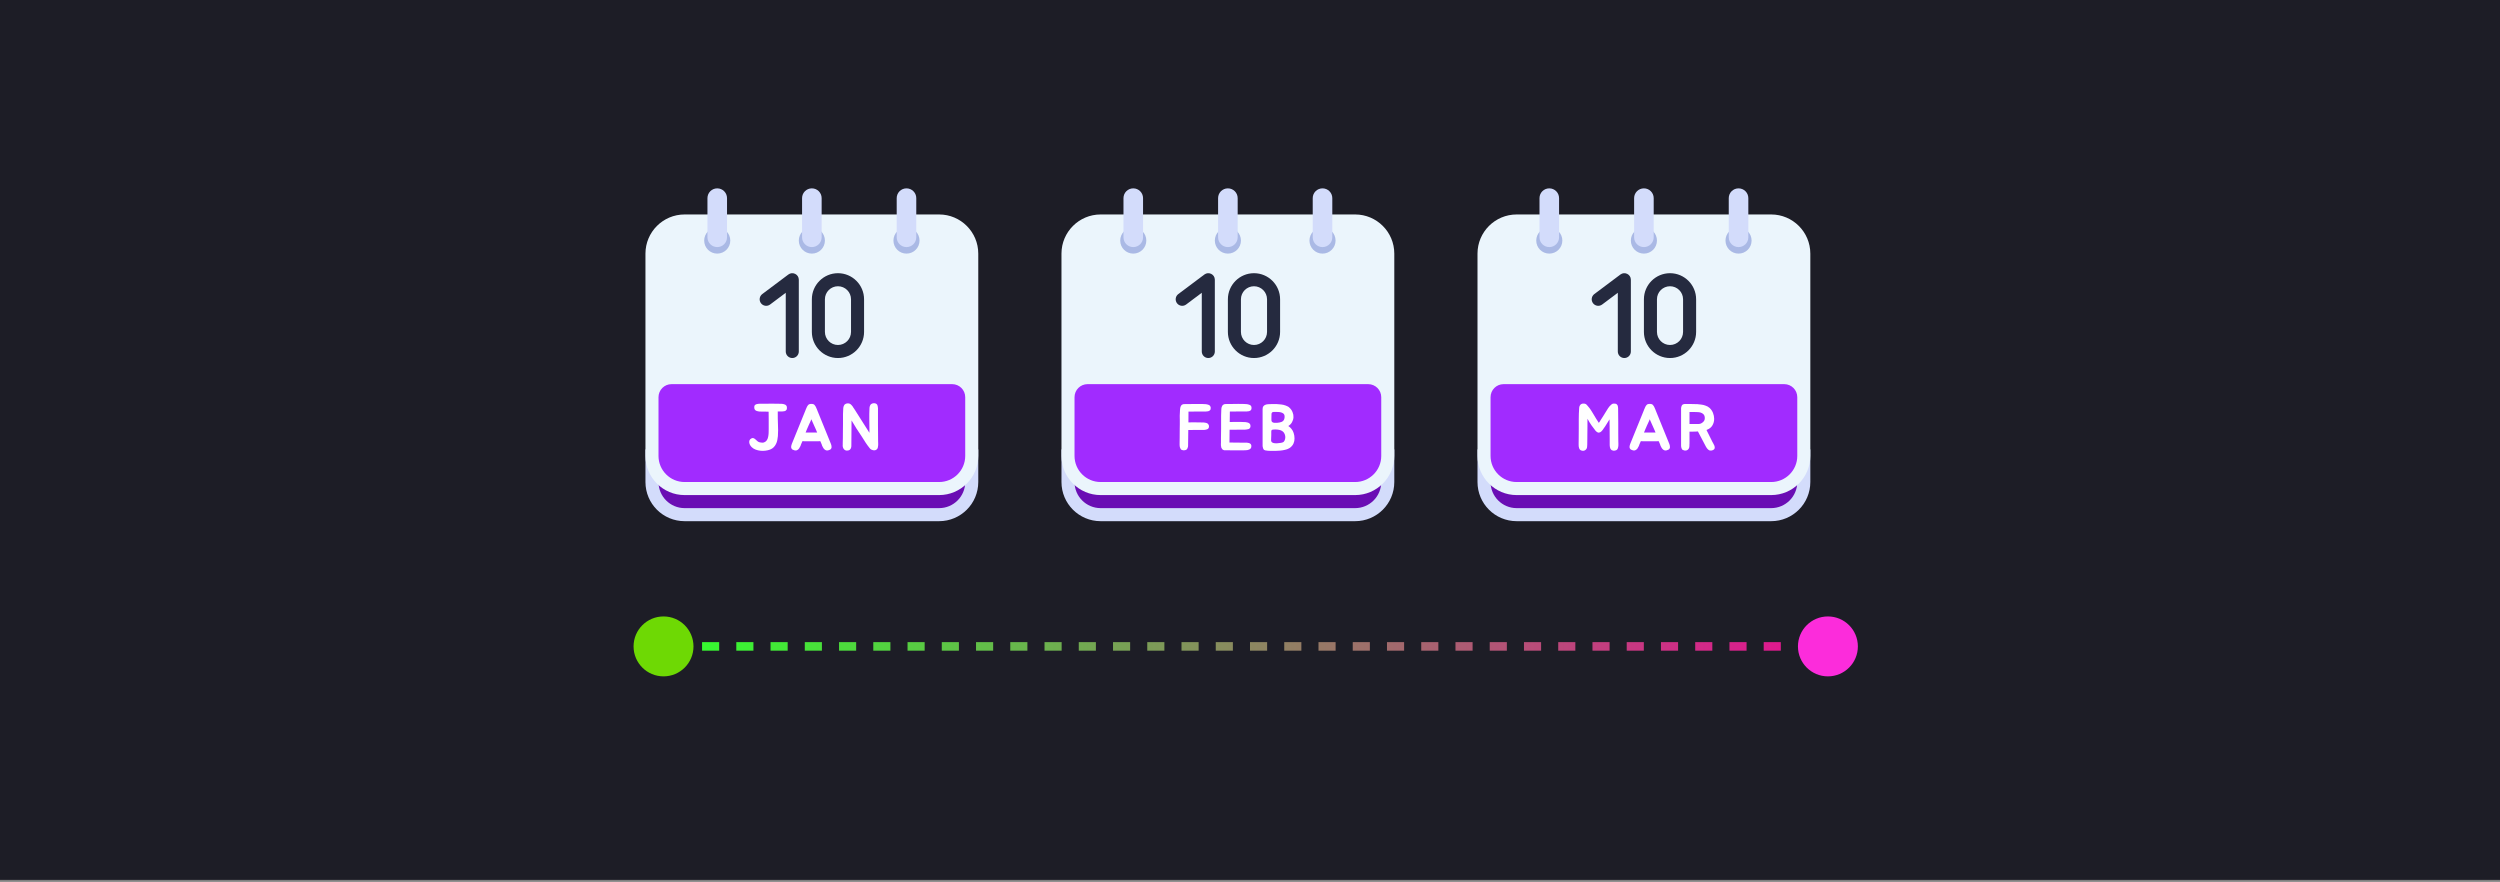 <svg xmlns="http://www.w3.org/2000/svg" width="292" height="103" fill="none" viewBox="0 0 292 103"><rect x="0" y="0" width="292" height="103" fill="#808080" stroke="none"/><rect width="292" height="102.768" fill="#1D1D26"/><path fill="#D3DCFB" d="M109.689 60.874H79.962C77.436 60.874 75.389 58.826 75.389 56.3V52.489H114.262V56.3C114.262 58.826 112.215 60.874 109.689 60.874Z"/><path fill="#6A0DB4" d="M79.962 59.349C78.281 59.349 76.913 57.982 76.913 56.3V52.489H112.738V56.3C112.738 57.982 111.37 59.349 109.689 59.349H79.962Z"/><path fill="#EBF5FC" d="M109.689 25.049H79.962C77.44 25.049 75.389 27.1 75.389 29.622V53.251C75.389 55.773 77.44 57.825 79.962 57.825H109.689C112.211 57.825 114.262 55.773 114.262 53.251C114.262 52.72 114.262 30.307 114.262 29.622C114.262 27.1 112.211 25.049 109.689 25.049Z"/><path fill="#A12BFF" d="M79.962 56.301C78.278 56.301 76.913 54.936 76.913 53.252V46.392C76.913 45.55 77.596 44.867 78.438 44.867H111.213C112.055 44.867 112.738 45.55 112.738 46.392V53.252C112.738 54.936 111.373 56.301 109.689 56.301H79.962Z"/><path fill="#AAB9E5" d="M83.773 29.622C84.615 29.622 85.298 28.94 85.298 28.098C85.298 27.256 84.615 26.573 83.773 26.573C82.931 26.573 82.249 27.256 82.249 28.098C82.249 28.94 82.931 29.622 83.773 29.622Z"/><path fill="#D3DCFB" d="M83.773 28.86C83.142 28.86 82.63 28.348 82.63 27.717V23.143C82.63 22.512 83.142 22 83.773 22C84.405 22 84.917 22.512 84.917 23.143V27.717C84.917 28.348 84.405 28.86 83.773 28.86Z"/><path fill="#AAB9E5" d="M105.878 29.622C106.72 29.622 107.402 28.94 107.402 28.098C107.402 27.256 106.72 26.573 105.878 26.573C105.036 26.573 104.354 27.256 104.354 28.098C104.354 28.94 105.036 29.622 105.878 29.622Z"/><path fill="#D3DCFB" d="M105.878 28.86C105.246 28.86 104.734 28.348 104.734 27.717V23.143C104.734 22.512 105.246 22 105.878 22C106.509 22 107.021 22.512 107.021 23.143V27.717C107.021 28.348 106.509 28.86 105.878 28.86Z"/><path fill="#AAB9E5" d="M94.825 29.622C95.667 29.622 96.35 28.94 96.35 28.098C96.35 27.256 95.667 26.573 94.825 26.573C93.983 26.573 93.301 27.256 93.301 28.098C93.301 28.94 93.983 29.622 94.825 29.622Z"/><path fill="#D3DCFB" d="M94.825 28.86C94.194 28.86 93.682 28.348 93.682 27.717V23.143C93.682 22.512 94.194 22 94.825 22C95.456 22 95.968 22.512 95.968 23.143V27.717C95.968 28.348 95.456 28.86 94.825 28.86Z"/><path fill="#252A3F" d="M97.874 41.818C99.555 41.818 100.923 40.45 100.923 38.769V34.958C100.923 33.277 99.555 31.909 97.874 31.909C96.193 31.909 94.825 33.277 94.825 34.958V38.769C94.825 40.45 96.193 41.818 97.874 41.818ZM96.35 34.958C96.35 34.117 97.034 33.434 97.874 33.434C98.715 33.434 99.399 34.117 99.399 34.958V38.769C99.399 39.61 98.715 40.294 97.874 40.294C97.034 40.294 96.35 39.61 96.35 38.769V34.958Z"/><path fill="#252A3F" d="M89.947 35.568L91.776 34.196V41.056C91.776 41.477 92.118 41.818 92.539 41.818C92.96 41.818 93.301 41.477 93.301 41.056V32.671C93.301 32.045 92.584 31.685 92.081 32.062L89.032 34.348C88.696 34.601 88.627 35.079 88.88 35.415C89.133 35.752 89.61 35.82 89.947 35.568Z"/><path fill="#fff" d="M102.571 51.992C102.566 52.078 102.553 52.17 102.533 52.267C102.517 52.363 102.469 52.442 102.388 52.503C102.327 52.554 102.258 52.584 102.182 52.594C102.106 52.604 102.03 52.599 101.953 52.579C101.882 52.564 101.814 52.538 101.748 52.503C101.682 52.462 101.628 52.414 101.588 52.358C101.415 52.145 101.255 51.926 101.107 51.702C100.965 51.474 100.82 51.245 100.673 51.016L100.033 50.048C99.946 49.911 99.855 49.759 99.758 49.591C99.662 49.418 99.562 49.258 99.461 49.111L99.438 52.023V52.091C99.438 52.172 99.423 52.254 99.392 52.335C99.367 52.411 99.321 52.477 99.255 52.533C99.204 52.574 99.138 52.602 99.057 52.617C98.93 52.642 98.823 52.635 98.737 52.594C98.656 52.554 98.589 52.498 98.539 52.426C98.493 52.355 98.46 52.274 98.439 52.183C98.424 52.086 98.422 51.992 98.432 51.901V51.771L98.447 51.176L98.455 50.071C98.46 49.909 98.462 49.743 98.462 49.576C98.462 49.403 98.462 49.228 98.462 49.05C98.457 48.831 98.457 48.6 98.462 48.356C98.472 48.112 98.483 47.884 98.493 47.67C98.503 47.553 98.531 47.454 98.577 47.373C98.597 47.302 98.65 47.241 98.737 47.19C98.793 47.154 98.864 47.132 98.95 47.121C99.042 47.111 99.12 47.114 99.186 47.129C99.212 47.139 99.237 47.152 99.263 47.167C99.288 47.177 99.314 47.19 99.339 47.205C99.364 47.226 99.387 47.246 99.407 47.266C99.433 47.287 99.456 47.309 99.476 47.335C99.501 47.36 99.524 47.388 99.545 47.419C99.565 47.444 99.585 47.469 99.606 47.495C99.621 47.525 99.636 47.553 99.651 47.579C99.667 47.604 99.684 47.63 99.705 47.655L99.789 47.777L101.549 50.551V50.048C101.549 49.886 101.547 49.721 101.542 49.553C101.542 49.38 101.539 49.202 101.534 49.019C101.534 48.806 101.534 48.577 101.534 48.333C101.539 48.089 101.547 47.861 101.557 47.647C101.557 47.561 101.582 47.462 101.633 47.35C101.659 47.284 101.702 47.231 101.763 47.19C101.824 47.149 101.892 47.121 101.969 47.106C102.045 47.091 102.121 47.091 102.197 47.106C102.274 47.121 102.34 47.152 102.395 47.198C102.411 47.213 102.426 47.231 102.441 47.251C102.456 47.271 102.469 47.294 102.479 47.32C102.505 47.386 102.52 47.444 102.525 47.495C102.54 47.566 102.548 47.63 102.548 47.685C102.548 48.321 102.548 48.968 102.548 49.629C102.553 50.29 102.558 50.938 102.563 51.573C102.563 51.644 102.566 51.715 102.571 51.786C102.576 51.852 102.576 51.921 102.571 51.992Z"/><path fill="#fff" d="M97.112 52.053C97.117 52.084 97.12 52.114 97.12 52.145C97.125 52.17 97.127 52.2 97.127 52.236C97.127 52.297 97.11 52.353 97.074 52.404C97.059 52.429 97.038 52.455 97.013 52.48C96.988 52.5 96.957 52.518 96.922 52.533C96.794 52.604 96.66 52.63 96.518 52.609C96.447 52.589 96.383 52.556 96.327 52.51C96.317 52.5 96.309 52.495 96.304 52.495C96.299 52.49 96.294 52.483 96.289 52.472C96.284 52.467 96.279 52.462 96.274 52.457C96.269 52.447 96.261 52.439 96.251 52.434C96.225 52.409 96.205 52.386 96.19 52.366C96.175 52.34 96.159 52.315 96.144 52.289C96.134 52.264 96.121 52.241 96.106 52.221C96.096 52.195 96.083 52.17 96.068 52.145C96.058 52.124 96.048 52.106 96.037 52.091C96.027 52.071 96.02 52.05 96.014 52.03C95.994 51.984 95.981 51.944 95.976 51.908L95.816 51.535C95.466 51.535 95.115 51.537 94.764 51.542C94.419 51.542 94.071 51.54 93.72 51.535L93.56 51.908C93.55 51.929 93.542 51.949 93.537 51.969C93.537 51.99 93.532 52.01 93.522 52.03C93.512 52.05 93.502 52.071 93.492 52.091C93.487 52.106 93.479 52.124 93.469 52.145C93.453 52.17 93.438 52.195 93.423 52.221C93.413 52.241 93.4 52.264 93.385 52.289C93.375 52.315 93.362 52.34 93.347 52.366C93.332 52.386 93.311 52.409 93.286 52.434C93.276 52.439 93.268 52.447 93.263 52.457C93.258 52.462 93.253 52.467 93.248 52.472C93.243 52.483 93.237 52.49 93.232 52.495C93.227 52.495 93.22 52.5 93.21 52.51C93.154 52.556 93.09 52.589 93.019 52.609C92.877 52.63 92.742 52.604 92.615 52.533C92.579 52.518 92.549 52.5 92.523 52.48C92.498 52.455 92.478 52.429 92.463 52.404C92.427 52.353 92.409 52.297 92.409 52.236C92.409 52.2 92.409 52.17 92.409 52.145C92.414 52.114 92.419 52.084 92.424 52.053C92.435 52.007 92.447 51.962 92.463 51.916C92.478 51.87 92.485 51.847 92.485 51.847L94.071 47.945L94.117 47.823C94.127 47.792 94.139 47.764 94.155 47.739C94.17 47.713 94.183 47.683 94.193 47.647C94.218 47.581 94.246 47.523 94.277 47.472C94.292 47.442 94.31 47.414 94.33 47.388C94.35 47.363 94.371 47.337 94.391 47.312C94.421 47.271 94.465 47.238 94.521 47.213C94.592 47.188 94.673 47.175 94.764 47.175C94.861 47.175 94.945 47.188 95.016 47.213C95.072 47.238 95.115 47.271 95.146 47.312C95.181 47.358 95.219 47.411 95.26 47.472C95.29 47.523 95.318 47.581 95.344 47.647C95.354 47.683 95.367 47.713 95.382 47.739C95.397 47.764 95.41 47.792 95.42 47.823L95.466 47.945L97.051 51.847C97.051 51.847 97.059 51.87 97.074 51.916C97.089 51.962 97.102 52.007 97.112 52.053ZM95.306 50.186C95.24 50.038 95.171 49.886 95.1 49.728C95.034 49.571 94.963 49.411 94.886 49.248C94.866 49.202 94.846 49.157 94.826 49.111C94.805 49.06 94.785 49.012 94.764 48.966C94.749 49.012 94.731 49.06 94.711 49.111C94.691 49.157 94.671 49.202 94.65 49.248C94.574 49.411 94.5 49.571 94.429 49.728C94.363 49.886 94.297 50.038 94.231 50.186L94.094 50.521H95.443L95.306 50.186Z"/><path fill="#fff" d="M91.834 47.365C91.885 47.431 91.91 47.497 91.91 47.563C91.915 47.593 91.915 47.632 91.91 47.677C91.91 47.723 91.908 47.759 91.903 47.784C91.888 47.835 91.852 47.886 91.796 47.937C91.781 47.952 91.763 47.967 91.743 47.982C91.722 47.992 91.697 48.002 91.666 48.013C91.636 48.023 91.606 48.031 91.575 48.036C91.545 48.036 91.512 48.038 91.476 48.043C91.44 48.048 91.407 48.053 91.377 48.058C91.346 48.058 91.313 48.058 91.278 48.058H90.843V48.188C90.838 48.645 90.846 49.103 90.866 49.56C90.892 50.017 90.889 50.475 90.859 50.932C90.843 51.084 90.82 51.242 90.79 51.405C90.76 51.562 90.709 51.712 90.638 51.854C90.572 51.992 90.483 52.119 90.371 52.235C90.259 52.352 90.117 52.444 89.944 52.51C89.781 52.571 89.603 52.614 89.41 52.639C89.217 52.665 89.022 52.667 88.823 52.647C88.63 52.627 88.445 52.584 88.267 52.517C88.089 52.451 87.939 52.36 87.817 52.243C87.751 52.182 87.69 52.108 87.634 52.022C87.578 51.931 87.54 51.837 87.52 51.74C87.5 51.638 87.505 51.542 87.535 51.45C87.566 51.354 87.637 51.275 87.749 51.214C87.845 51.158 87.932 51.145 88.008 51.176C88.089 51.206 88.165 51.255 88.237 51.321C88.313 51.387 88.389 51.455 88.465 51.527C88.546 51.598 88.635 51.643 88.732 51.664C88.94 51.715 89.111 51.717 89.243 51.671C89.375 51.621 89.479 51.542 89.555 51.435C89.631 51.328 89.685 51.199 89.715 51.046C89.751 50.894 89.771 50.739 89.776 50.581C89.786 50.424 89.789 50.271 89.784 50.124C89.779 49.977 89.779 49.852 89.784 49.751C89.789 49.481 89.789 49.217 89.784 48.958C89.779 48.699 89.776 48.434 89.776 48.165V48.135C89.781 48.124 89.784 48.109 89.784 48.089H89.761C89.731 48.084 89.667 48.081 89.57 48.081C89.474 48.076 89.37 48.074 89.258 48.074C89.146 48.074 89.039 48.074 88.938 48.074C88.841 48.069 88.778 48.066 88.747 48.066H88.641V48.058C88.6 48.053 88.559 48.046 88.519 48.036C88.478 48.025 88.437 48.015 88.397 48.005C88.3 47.975 88.226 47.926 88.175 47.86C88.15 47.835 88.13 47.794 88.115 47.738C88.104 47.682 88.099 47.634 88.099 47.593C88.099 47.568 88.099 47.54 88.099 47.51C88.099 47.479 88.104 47.451 88.115 47.426C88.125 47.37 88.16 47.319 88.221 47.273C88.262 47.243 88.31 47.22 88.366 47.205C88.402 47.195 88.437 47.187 88.473 47.182C88.508 47.177 88.546 47.172 88.587 47.167C88.623 47.161 88.658 47.159 88.694 47.159C88.729 47.159 88.767 47.159 88.808 47.159H89.54C89.57 47.159 89.606 47.159 89.647 47.159C89.687 47.159 89.733 47.156 89.784 47.151C89.982 47.151 90.178 47.151 90.371 47.151C90.564 47.151 90.752 47.154 90.935 47.159H90.981C91.036 47.159 91.09 47.161 91.141 47.167C91.197 47.167 91.252 47.167 91.308 47.167C91.425 47.172 91.534 47.195 91.636 47.235C91.717 47.255 91.783 47.299 91.834 47.365Z"/><path fill="#D3DCFB" d="M158.281 60.874H128.554C126.028 60.874 123.98 58.826 123.98 56.3V52.489H162.854V56.3C162.854 58.826 160.807 60.874 158.281 60.874Z"/><path fill="#6A0DB4" d="M128.554 59.349C126.873 59.349 125.505 57.982 125.505 56.3V52.489H161.33V56.3C161.33 57.982 159.962 59.349 158.281 59.349H128.554Z"/><path fill="#EBF5FC" d="M158.281 25.049H128.554C126.032 25.049 123.98 27.1 123.98 29.622V53.251C123.98 55.773 126.032 57.825 128.554 57.825H158.281C160.803 57.825 162.854 55.773 162.854 53.251C162.854 52.72 162.854 30.307 162.854 29.622C162.854 27.1 160.803 25.049 158.281 25.049Z"/><path fill="#A12BFF" d="M128.554 56.301C126.87 56.301 125.505 54.936 125.505 53.252V46.392C125.505 45.55 126.187 44.867 127.029 44.867H159.805C160.647 44.867 161.33 45.55 161.33 46.392V53.252C161.33 54.936 159.965 56.301 158.281 56.301H128.554Z"/><path fill="#AAB9E5" d="M132.365 29.622C133.207 29.622 133.89 28.94 133.89 28.098C133.89 27.256 133.207 26.573 132.365 26.573C131.523 26.573 130.841 27.256 130.841 28.098C130.841 28.94 131.523 29.622 132.365 29.622Z"/><path fill="#D3DCFB" d="M132.365 28.86C131.734 28.86 131.222 28.348 131.222 27.717V23.143C131.222 22.512 131.734 22 132.365 22C132.996 22 133.508 22.512 133.508 23.143V27.717C133.508 28.348 132.996 28.86 132.365 28.86Z"/><path fill="#AAB9E5" d="M154.47 29.622C155.312 29.622 155.994 28.94 155.994 28.098C155.994 27.256 155.312 26.573 154.47 26.573C153.628 26.573 152.945 27.256 152.945 28.098C152.945 28.94 153.628 29.622 154.47 29.622Z"/><path fill="#D3DCFB" d="M154.47 28.86C153.838 28.86 153.326 28.348 153.326 27.717V23.143C153.326 22.512 153.838 22 154.47 22C155.101 22 155.613 22.512 155.613 23.143V27.717C155.613 28.348 155.101 28.86 154.47 28.86Z"/><path fill="#AAB9E5" d="M143.417 29.622C144.259 29.622 144.942 28.94 144.942 28.098C144.942 27.256 144.259 26.573 143.417 26.573C142.575 26.573 141.893 27.256 141.893 28.098C141.893 28.94 142.575 29.622 143.417 29.622Z"/><path fill="#D3DCFB" d="M143.417 28.86C142.785 28.86 142.273 28.348 142.273 27.717V23.143C142.273 22.512 142.785 22 143.417 22C144.048 22 144.56 22.512 144.56 23.143V27.717C144.56 28.348 144.048 28.86 143.417 28.86Z"/><path fill="#252A3F" d="M146.466 41.818C148.147 41.818 149.515 40.45 149.515 38.769V34.958C149.515 33.277 148.147 31.909 146.466 31.909C144.785 31.909 143.417 33.277 143.417 34.958V38.769C143.417 40.45 144.785 41.818 146.466 41.818ZM144.941 34.958C144.941 34.117 145.625 33.434 146.466 33.434C147.307 33.434 147.99 34.117 147.99 34.958V38.769C147.99 39.61 147.307 40.294 146.466 40.294C145.625 40.294 144.941 39.61 144.941 38.769V34.958Z"/><path fill="#252A3F" d="M138.539 35.568L140.368 34.196V41.056C140.368 41.477 140.71 41.818 141.131 41.818C141.551 41.818 141.893 41.477 141.893 41.056V32.671C141.893 32.045 141.175 31.685 140.673 32.062L137.624 34.348C137.287 34.601 137.219 35.079 137.472 35.415C137.724 35.752 138.202 35.82 138.539 35.568Z"/><path fill="#fff" d="M150.475 49.758C150.622 49.855 150.747 49.969 150.848 50.101C150.955 50.228 151.039 50.386 151.1 50.574C151.166 50.782 151.199 50.993 151.199 51.206C151.204 51.415 151.166 51.611 151.085 51.793C151.008 51.971 150.884 52.129 150.711 52.266C150.543 52.398 150.322 52.492 150.048 52.548C149.901 52.584 149.728 52.612 149.53 52.632C149.332 52.652 149.154 52.662 148.996 52.662C148.798 52.667 148.592 52.667 148.379 52.662C148.17 52.662 147.967 52.642 147.769 52.601C147.683 52.576 147.619 52.533 147.578 52.472C147.543 52.406 147.517 52.332 147.502 52.251C147.482 52.205 147.472 52.159 147.472 52.114V47.784C147.472 47.642 147.5 47.533 147.556 47.456C147.617 47.375 147.695 47.317 147.792 47.281C147.888 47.24 147.998 47.218 148.12 47.212C148.242 47.202 148.369 47.197 148.501 47.197C148.602 47.197 148.704 47.197 148.806 47.197C148.912 47.192 149.019 47.192 149.126 47.197C149.293 47.202 149.466 47.218 149.644 47.243C149.827 47.263 150 47.304 150.162 47.365C150.239 47.39 150.32 47.426 150.406 47.472C150.493 47.512 150.561 47.563 150.612 47.624C150.775 47.771 150.894 47.944 150.97 48.142C151.052 48.335 151.087 48.534 151.077 48.737C151.067 48.935 151.011 49.126 150.909 49.309C150.813 49.492 150.668 49.641 150.475 49.758ZM149.141 51.778C149.298 51.768 149.459 51.75 149.621 51.725C149.784 51.699 149.896 51.651 149.957 51.58C150.023 51.499 150.068 51.405 150.094 51.298C150.124 51.186 150.132 51.074 150.117 50.963C150.106 50.846 150.073 50.736 150.018 50.635C149.967 50.528 149.898 50.444 149.812 50.383C149.695 50.292 149.56 50.233 149.408 50.208C149.255 50.178 149.105 50.162 148.958 50.162C148.887 50.162 148.821 50.165 148.76 50.17C148.704 50.17 148.653 50.178 148.607 50.193C148.567 50.203 148.536 50.226 148.516 50.261C148.496 50.297 148.485 50.35 148.485 50.421C148.496 50.553 148.496 50.686 148.485 50.818C148.475 50.95 148.47 51.077 148.47 51.199C148.47 51.27 148.468 51.349 148.463 51.435C148.463 51.517 148.491 51.585 148.546 51.641C148.602 51.697 148.684 51.735 148.79 51.755C148.897 51.776 149.014 51.783 149.141 51.778ZM149.293 48.12C149.136 48.114 149.004 48.112 148.897 48.112C148.795 48.107 148.714 48.114 148.653 48.135C148.597 48.15 148.557 48.188 148.531 48.249C148.511 48.305 148.503 48.391 148.508 48.508C148.508 48.605 148.506 48.701 148.501 48.798C148.501 48.889 148.501 48.981 148.501 49.072C148.501 49.174 148.534 49.25 148.6 49.301C148.666 49.347 148.747 49.375 148.844 49.385C148.945 49.395 149.049 49.395 149.156 49.385C149.268 49.375 149.365 49.362 149.446 49.347C149.629 49.316 149.769 49.255 149.865 49.164C149.967 49.067 150.025 48.927 150.04 48.745C150.061 48.516 150 48.358 149.857 48.272C149.72 48.18 149.532 48.13 149.293 48.12Z"/><path fill="#fff" d="M143.647 48.09L143.632 49.286H143.936C144.145 49.281 144.33 49.279 144.493 49.279C144.655 49.279 144.836 49.281 145.034 49.286H145.072C145.133 49.286 145.192 49.289 145.247 49.294C145.308 49.294 145.367 49.294 145.423 49.294C145.484 49.299 145.542 49.309 145.598 49.324C145.654 49.334 145.71 49.347 145.766 49.362C145.852 49.393 145.923 49.439 145.979 49.5C146.03 49.566 146.055 49.639 146.055 49.721C146.055 49.746 146.055 49.777 146.055 49.812C146.055 49.843 146.05 49.871 146.04 49.896C146.03 49.952 145.997 50.003 145.941 50.048C145.916 50.084 145.867 50.109 145.796 50.125C145.73 50.145 145.664 50.158 145.598 50.163C145.527 50.178 145.456 50.186 145.385 50.186H145.026L143.616 50.193L143.601 51.687L145.118 51.703H145.476C145.517 51.703 145.555 51.703 145.59 51.703C145.626 51.703 145.659 51.705 145.69 51.71C145.73 51.72 145.766 51.728 145.796 51.733C145.832 51.733 145.865 51.738 145.895 51.748C145.956 51.769 146.007 51.797 146.048 51.832C146.099 51.883 146.132 51.936 146.147 51.992C146.152 52.017 146.155 52.045 146.155 52.076C146.16 52.101 146.16 52.129 146.155 52.16C146.155 52.241 146.129 52.315 146.078 52.381C146.017 52.452 145.946 52.498 145.865 52.518C145.758 52.564 145.641 52.587 145.514 52.587C145.458 52.592 145.4 52.594 145.339 52.594C145.278 52.594 145.22 52.597 145.164 52.602H145.118C144.722 52.612 144.31 52.612 143.883 52.602C143.781 52.602 143.7 52.599 143.639 52.594C143.578 52.594 143.522 52.594 143.471 52.594C143.426 52.594 143.377 52.594 143.327 52.594C143.276 52.594 143.21 52.594 143.128 52.594C143.012 52.604 142.915 52.584 142.839 52.533C142.783 52.498 142.74 52.449 142.709 52.389C142.694 52.373 142.686 52.358 142.686 52.343C142.681 52.333 142.676 52.325 142.671 52.32C142.666 52.315 142.661 52.307 142.656 52.297C142.646 52.272 142.638 52.246 142.633 52.221C142.628 52.19 142.625 52.162 142.625 52.137C142.62 52.111 142.615 52.086 142.61 52.061C142.61 52.035 142.608 52.01 142.603 51.984V51.862C142.603 51.842 142.603 51.822 142.603 51.801C142.608 51.781 142.61 51.761 142.61 51.741V51.146L142.625 50.048V49.035C142.625 48.852 142.625 48.689 142.625 48.547C142.63 48.404 142.636 48.25 142.641 48.082V48.044C142.646 47.988 142.648 47.937 142.648 47.891C142.653 47.84 142.656 47.79 142.656 47.739C142.661 47.637 142.689 47.538 142.74 47.442C142.76 47.401 142.78 47.365 142.801 47.335C142.826 47.304 142.859 47.279 142.9 47.259C142.976 47.213 143.055 47.19 143.136 47.19C143.177 47.19 143.207 47.193 143.228 47.198V47.19C143.319 47.19 143.393 47.19 143.449 47.19C143.505 47.19 143.558 47.19 143.609 47.19C143.665 47.19 143.723 47.19 143.784 47.19C143.845 47.185 143.929 47.182 144.036 47.182C144.239 47.177 144.432 47.175 144.615 47.175C144.798 47.175 144.986 47.177 145.179 47.182H145.209C145.265 47.188 145.324 47.19 145.385 47.19C145.446 47.19 145.504 47.193 145.56 47.198C145.616 47.198 145.672 47.205 145.728 47.221C145.784 47.231 145.839 47.246 145.895 47.266C145.982 47.292 146.053 47.335 146.109 47.396C146.155 47.467 146.177 47.538 146.177 47.609C146.177 47.64 146.177 47.67 146.177 47.701C146.177 47.726 146.172 47.752 146.162 47.777C146.157 47.828 146.127 47.881 146.071 47.937C146.05 47.947 146.027 47.96 146.002 47.975C145.982 47.99 145.956 48.003 145.926 48.013C145.895 48.023 145.862 48.031 145.827 48.036C145.796 48.036 145.766 48.039 145.735 48.044C145.695 48.054 145.657 48.059 145.621 48.059C145.59 48.059 145.555 48.059 145.514 48.059H145.171L143.647 48.067V48.09Z"/><path fill="#fff" d="M141.33 47.403C141.376 47.464 141.404 47.535 141.414 47.616C141.414 47.647 141.412 47.677 141.406 47.708C141.406 47.733 141.404 47.758 141.399 47.784C141.394 47.84 141.361 47.893 141.3 47.944C141.264 47.969 141.218 47.995 141.163 48.02C141.132 48.03 141.099 48.038 141.063 48.043C141.033 48.043 140.997 48.046 140.957 48.051C140.926 48.061 140.893 48.066 140.858 48.066C140.822 48.066 140.786 48.066 140.751 48.066H140.408L138.815 48.074V48.096L138.807 49.339C138.848 49.339 138.891 49.339 138.937 49.339C138.988 49.339 139.049 49.336 139.12 49.331C139.323 49.331 139.503 49.331 139.661 49.331C139.824 49.331 140.001 49.334 140.194 49.339H140.24C140.296 49.339 140.352 49.341 140.408 49.346C140.469 49.346 140.53 49.346 140.591 49.346C140.647 49.352 140.703 49.359 140.759 49.369C140.814 49.374 140.87 49.387 140.926 49.407C141.018 49.438 141.084 49.486 141.124 49.552C141.18 49.618 141.208 49.687 141.208 49.758C141.208 49.789 141.208 49.819 141.208 49.849C141.208 49.875 141.203 49.903 141.193 49.933C141.188 49.974 141.155 50.025 141.094 50.086C141.053 50.121 141.005 50.144 140.949 50.154C140.924 50.165 140.893 50.175 140.858 50.185C140.827 50.19 140.794 50.195 140.759 50.2C140.723 50.205 140.687 50.21 140.652 50.215C140.621 50.215 140.586 50.215 140.545 50.215H140.194L138.792 50.223L138.769 51.991V52.052C138.769 52.078 138.767 52.103 138.762 52.129C138.762 52.149 138.759 52.172 138.754 52.197C138.744 52.223 138.734 52.251 138.723 52.281C138.718 52.306 138.711 52.332 138.701 52.357C138.665 52.428 138.632 52.477 138.601 52.502C138.546 52.543 138.477 52.571 138.396 52.586C138.258 52.616 138.129 52.601 138.007 52.54C137.981 52.525 137.956 52.507 137.931 52.487C137.91 52.462 137.893 52.431 137.877 52.395C137.867 52.375 137.862 52.36 137.862 52.35L137.839 52.304C137.824 52.279 137.814 52.253 137.809 52.228C137.804 52.197 137.799 52.169 137.793 52.144C137.793 52.118 137.791 52.093 137.786 52.068C137.786 52.042 137.783 52.017 137.778 51.991C137.773 51.951 137.773 51.91 137.778 51.87V51.748L137.786 51.153L137.793 50.055C137.799 49.893 137.801 49.728 137.801 49.56C137.801 49.392 137.801 49.219 137.801 49.042C137.796 48.859 137.793 48.696 137.793 48.554C137.799 48.411 137.806 48.257 137.816 48.089V48.051C137.821 47.995 137.824 47.944 137.824 47.898C137.824 47.847 137.829 47.797 137.839 47.746C137.849 47.634 137.875 47.535 137.915 47.449C137.951 47.362 138.002 47.301 138.068 47.266C138.144 47.22 138.225 47.197 138.312 47.197C138.352 47.197 138.385 47.2 138.411 47.205V47.197C138.502 47.197 138.576 47.197 138.632 47.197C138.688 47.197 138.741 47.197 138.792 47.197C138.843 47.197 138.899 47.197 138.96 47.197C139.021 47.192 139.102 47.189 139.204 47.189C139.61 47.184 140.012 47.184 140.408 47.189H140.446C140.502 47.194 140.558 47.197 140.614 47.197C140.675 47.197 140.736 47.2 140.797 47.205C140.853 47.205 140.908 47.212 140.964 47.227C141.02 47.238 141.076 47.253 141.132 47.273C141.218 47.299 141.284 47.342 141.33 47.403Z"/><path fill="#D3DCFB" d="M206.873 60.874H177.146C174.62 60.874 172.572 58.826 172.572 56.3V52.489H211.446V56.3C211.446 58.826 209.398 60.874 206.873 60.874Z"/><path fill="#6A0DB4" d="M177.146 59.349C175.464 59.349 174.097 57.982 174.097 56.3V52.489H209.922V56.3C209.922 57.982 208.554 59.349 206.873 59.349H177.146Z"/><path fill="#EBF5FC" d="M206.873 25.049H177.146C174.624 25.049 172.572 27.1 172.572 29.622V53.251C172.572 55.773 174.624 57.825 177.146 57.825H206.873C209.394 57.825 211.446 55.773 211.446 53.251C211.446 52.72 211.446 30.307 211.446 29.622C211.446 27.1 209.394 25.049 206.873 25.049Z"/><path fill="#A12BFF" d="M177.146 56.301C175.462 56.301 174.097 54.936 174.097 53.252V46.392C174.097 45.55 174.779 44.867 175.621 44.867H208.397C209.239 44.867 209.922 45.55 209.922 46.392V53.252C209.922 54.936 208.556 56.301 206.873 56.301H177.146Z"/><path fill="#AAB9E5" d="M180.957 29.622C181.799 29.622 182.482 28.94 182.482 28.098C182.482 27.256 181.799 26.573 180.957 26.573C180.115 26.573 179.433 27.256 179.433 28.098C179.433 28.94 180.115 29.622 180.957 29.622Z"/><path fill="#D3DCFB" d="M180.957 28.86C180.325 28.86 179.813 28.348 179.813 27.717V23.143C179.813 22.512 180.325 22 180.957 22C181.588 22 182.1 22.512 182.1 23.143V27.717C182.1 28.348 181.588 28.86 180.957 28.86Z"/><path fill="#AAB9E5" d="M203.062 29.622C203.904 29.622 204.586 28.94 204.586 28.098C204.586 27.256 203.904 26.573 203.062 26.573C202.22 26.573 201.537 27.256 201.537 28.098C201.537 28.94 202.22 29.622 203.062 29.622Z"/><path fill="#D3DCFB" d="M203.061 28.86C202.43 28.86 201.918 28.348 201.918 27.717V23.143C201.918 22.512 202.43 22 203.061 22C203.693 22 204.205 22.512 204.205 23.143V27.717C204.205 28.348 203.693 28.86 203.061 28.86Z"/><path fill="#AAB9E5" d="M192.009 29.622C192.851 29.622 193.533 28.94 193.533 28.098C193.533 27.256 192.851 26.573 192.009 26.573C191.167 26.573 190.484 27.256 190.484 28.098C190.484 28.94 191.167 29.622 192.009 29.622Z"/><path fill="#D3DCFB" d="M192.009 28.86C191.377 28.86 190.865 28.348 190.865 27.717V23.143C190.865 22.512 191.377 22 192.009 22C192.64 22 193.152 22.512 193.152 23.143V27.717C193.152 28.348 192.64 28.86 192.009 28.86Z"/><path fill="#252A3F" d="M195.058 41.818C196.739 41.818 198.107 40.45 198.107 38.769V34.958C198.107 33.277 196.739 31.909 195.058 31.909C193.377 31.909 192.009 33.277 192.009 34.958V38.769C192.009 40.45 193.377 41.818 195.058 41.818ZM193.533 34.958C193.533 34.117 194.217 33.434 195.058 33.434C195.898 33.434 196.582 34.117 196.582 34.958V38.769C196.582 39.61 195.898 40.294 195.058 40.294C194.217 40.294 193.533 39.61 193.533 38.769V34.958Z"/><path fill="#252A3F" d="M187.131 35.568L188.96 34.196V41.056C188.96 41.477 189.301 41.818 189.722 41.818C190.143 41.818 190.485 41.477 190.485 41.056V32.671C190.485 32.045 189.767 31.685 189.265 32.062L186.216 34.348C185.879 34.601 185.811 35.079 186.064 35.415C186.316 35.752 186.794 35.82 187.131 35.568Z"/><path fill="#fff" d="M200.283 52.236C200.288 52.287 200.283 52.336 200.267 52.381C200.257 52.412 200.242 52.437 200.222 52.458C200.206 52.478 200.186 52.498 200.161 52.519C200.115 52.549 200.059 52.577 199.993 52.602C199.952 52.612 199.912 52.62 199.871 52.625C199.836 52.635 199.797 52.635 199.757 52.625C199.675 52.62 199.604 52.59 199.543 52.534C199.457 52.463 199.386 52.384 199.33 52.297C199.305 52.257 199.277 52.211 199.246 52.16C199.216 52.109 199.188 52.056 199.162 52L198.316 50.392C198.276 50.392 198.235 50.394 198.194 50.4C198.154 50.4 198.113 50.402 198.072 50.407C197.966 50.417 197.864 50.42 197.767 50.415C197.676 50.41 197.579 50.41 197.478 50.415H197.333V51.794C197.333 51.835 197.33 51.873 197.325 51.909C197.325 51.944 197.325 51.982 197.325 52.023C197.325 52.048 197.323 52.081 197.318 52.122C197.318 52.163 197.315 52.201 197.31 52.236C197.3 52.292 197.277 52.351 197.241 52.412C197.206 52.468 197.158 52.516 197.097 52.557C196.99 52.623 196.86 52.641 196.708 52.61C196.642 52.595 196.578 52.569 196.517 52.534C196.497 52.519 196.479 52.501 196.464 52.48C196.449 52.455 196.436 52.43 196.426 52.404C196.416 52.379 196.406 52.353 196.395 52.328C196.39 52.297 196.383 52.27 196.372 52.244C196.357 52.193 196.35 52.145 196.35 52.099V47.77C196.35 47.739 196.35 47.709 196.35 47.678C196.355 47.643 196.36 47.612 196.365 47.587C196.37 47.531 196.388 47.475 196.418 47.419C196.433 47.358 196.459 47.315 196.494 47.29C196.525 47.259 196.571 47.234 196.632 47.213C196.698 47.188 196.792 47.178 196.914 47.183C197.142 47.188 197.368 47.191 197.592 47.191C197.816 47.191 198.039 47.196 198.263 47.206C198.41 47.216 198.565 47.234 198.728 47.259C198.895 47.279 199.05 47.318 199.193 47.373C199.284 47.409 199.368 47.445 199.444 47.48C199.541 47.536 199.617 47.589 199.673 47.64C199.851 47.803 199.985 47.998 200.077 48.227C200.168 48.456 200.214 48.687 200.214 48.921C200.214 49.195 200.148 49.447 200.016 49.675C199.889 49.904 199.683 50.074 199.399 50.186C199.388 50.196 199.373 50.204 199.353 50.209C199.338 50.209 199.325 50.212 199.315 50.217L200.016 51.627L200.085 51.749C200.095 51.769 200.107 51.792 200.123 51.817C200.138 51.843 200.151 51.868 200.161 51.894C200.176 51.919 200.189 51.947 200.199 51.977C200.214 52.008 200.229 52.036 200.245 52.061C200.26 52.132 200.273 52.191 200.283 52.236ZM198.377 49.523C198.469 49.523 198.555 49.508 198.636 49.477C198.723 49.442 198.799 49.396 198.865 49.34C198.936 49.284 198.995 49.221 199.04 49.15C199.086 49.073 199.111 48.992 199.117 48.906C199.137 48.651 199.071 48.464 198.918 48.342C198.766 48.215 198.565 48.146 198.316 48.136C198.169 48.126 198.006 48.12 197.828 48.12C197.656 48.12 197.49 48.12 197.333 48.12C197.338 48.329 197.338 48.542 197.333 48.761C197.333 48.974 197.333 49.228 197.333 49.523H198.377Z"/><path fill="#fff" d="M195.036 52.053C195.041 52.084 195.044 52.114 195.044 52.145C195.049 52.17 195.051 52.2 195.051 52.236C195.051 52.297 195.033 52.353 194.998 52.404C194.983 52.429 194.962 52.455 194.937 52.48C194.911 52.5 194.881 52.518 194.845 52.533C194.718 52.604 194.584 52.63 194.441 52.609C194.37 52.589 194.307 52.556 194.251 52.51C194.241 52.5 194.233 52.495 194.228 52.495C194.223 52.49 194.218 52.483 194.213 52.472C194.208 52.467 194.203 52.462 194.198 52.457C194.192 52.447 194.185 52.439 194.175 52.434C194.149 52.409 194.129 52.386 194.114 52.366C194.098 52.34 194.083 52.315 194.068 52.289C194.058 52.264 194.045 52.241 194.03 52.221C194.02 52.195 194.007 52.17 193.992 52.145C193.982 52.124 193.971 52.106 193.961 52.091C193.951 52.071 193.943 52.05 193.938 52.03C193.918 51.984 193.905 51.944 193.9 51.908L193.74 51.535C193.39 51.535 193.039 51.537 192.688 51.542C192.343 51.542 191.995 51.54 191.644 51.535L191.484 51.908C191.474 51.929 191.466 51.949 191.461 51.969C191.461 51.99 191.456 52.01 191.446 52.03C191.436 52.05 191.426 52.071 191.415 52.091C191.41 52.106 191.403 52.124 191.393 52.145C191.377 52.17 191.362 52.195 191.347 52.221C191.337 52.241 191.324 52.264 191.309 52.289C191.299 52.315 191.286 52.34 191.271 52.366C191.255 52.386 191.235 52.409 191.21 52.434C191.199 52.439 191.192 52.447 191.187 52.457C191.182 52.462 191.177 52.467 191.171 52.472C191.166 52.483 191.161 52.49 191.156 52.495C191.151 52.495 191.144 52.5 191.133 52.51C191.077 52.556 191.014 52.589 190.943 52.609C190.801 52.63 190.666 52.604 190.539 52.533C190.503 52.518 190.473 52.5 190.447 52.48C190.422 52.455 190.402 52.429 190.386 52.404C190.351 52.353 190.333 52.297 190.333 52.236C190.333 52.2 190.333 52.17 190.333 52.145C190.338 52.114 190.343 52.084 190.348 52.053C190.358 52.007 190.371 51.962 190.386 51.916C190.402 51.87 190.409 51.847 190.409 51.847L191.995 47.945L192.04 47.823C192.051 47.792 192.063 47.764 192.079 47.739C192.094 47.713 192.106 47.683 192.117 47.647C192.142 47.581 192.17 47.523 192.2 47.472C192.216 47.442 192.234 47.414 192.254 47.388C192.274 47.363 192.294 47.337 192.315 47.312C192.345 47.271 192.388 47.238 192.444 47.213C192.516 47.188 192.597 47.175 192.688 47.175C192.785 47.175 192.869 47.188 192.94 47.213C192.996 47.238 193.039 47.271 193.069 47.312C193.105 47.358 193.143 47.411 193.184 47.472C193.214 47.523 193.242 47.581 193.268 47.647C193.278 47.683 193.29 47.713 193.306 47.739C193.321 47.764 193.334 47.792 193.344 47.823L193.39 47.945L194.975 51.847C194.975 51.847 194.983 51.87 194.998 51.916C195.013 51.962 195.026 52.007 195.036 52.053ZM193.229 50.186C193.163 50.038 193.095 49.886 193.024 49.728C192.958 49.571 192.886 49.411 192.81 49.248C192.79 49.202 192.77 49.157 192.749 49.111C192.729 49.06 192.709 49.012 192.688 48.966C192.673 49.012 192.655 49.06 192.635 49.111C192.615 49.157 192.594 49.202 192.574 49.248C192.498 49.411 192.424 49.571 192.353 49.728C192.287 49.886 192.221 50.038 192.155 50.186L192.018 50.521H193.367L193.229 50.186Z"/><path fill="#fff" d="M189.027 52.023C189.022 52.084 189.014 52.147 189.004 52.213C188.994 52.279 188.976 52.34 188.951 52.396C188.925 52.457 188.892 52.503 188.851 52.533C188.796 52.584 188.729 52.612 188.653 52.617C188.582 52.643 188.514 52.65 188.447 52.64C188.381 52.63 188.32 52.612 188.265 52.587C188.193 52.541 188.14 52.488 188.104 52.427C188.074 52.361 188.051 52.292 188.036 52.221C188.021 52.15 188.013 52.076 188.013 52C188.013 51.923 188.013 51.852 188.013 51.786V51.192L188.005 50.026C188.005 49.944 188.005 49.881 188.005 49.835C188.005 49.789 188.005 49.749 188.005 49.713C188.005 49.672 188.003 49.629 187.998 49.584C187.998 49.533 187.998 49.462 187.998 49.37C187.998 49.355 187.998 49.329 187.998 49.294C188.003 49.253 188 49.149 187.99 48.981C187.792 49.312 187.627 49.578 187.495 49.782C187.368 49.98 187.258 50.135 187.167 50.247C187.081 50.353 187.004 50.427 186.938 50.468C186.872 50.503 186.804 50.524 186.732 50.529C186.692 50.534 186.651 50.526 186.61 50.506C186.57 50.486 186.529 50.46 186.489 50.43C186.453 50.399 186.417 50.369 186.382 50.338C186.351 50.303 186.326 50.27 186.306 50.239C186.184 50.087 186.046 49.904 185.894 49.69C185.742 49.477 185.584 49.218 185.421 48.913C185.421 48.918 185.419 49.002 185.414 49.164C185.414 49.327 185.414 49.53 185.414 49.774C185.414 50.013 185.411 50.272 185.406 50.551C185.406 50.826 185.404 51.083 185.399 51.321C185.399 51.56 185.396 51.761 185.391 51.923C185.386 52.081 185.381 52.16 185.376 52.16C185.376 52.246 185.355 52.328 185.315 52.404C185.274 52.475 185.218 52.533 185.147 52.579C185.081 52.625 185.002 52.65 184.911 52.655C184.819 52.66 184.72 52.635 184.613 52.579C184.547 52.538 184.497 52.48 184.461 52.404C184.43 52.328 184.41 52.256 184.4 52.19C184.395 52.119 184.39 52.051 184.385 51.984C184.385 51.918 184.385 51.85 184.385 51.779L184.392 51.184L184.4 50.01V48.989C184.4 48.547 184.415 48.112 184.446 47.685C184.446 47.63 184.451 47.579 184.461 47.533C184.476 47.482 184.494 47.434 184.514 47.388C184.555 47.307 184.608 47.246 184.674 47.205C184.751 47.16 184.832 47.137 184.918 47.137C184.954 47.137 184.987 47.139 185.017 47.144C185.053 47.144 185.086 47.147 185.117 47.152C185.218 47.172 185.305 47.233 185.376 47.335C185.452 47.431 185.523 47.515 185.589 47.586C185.63 47.632 185.673 47.688 185.719 47.754C185.764 47.82 185.81 47.889 185.856 47.96C185.902 48.031 185.945 48.1 185.985 48.166C186.026 48.232 186.062 48.29 186.092 48.341C186.224 48.554 186.341 48.75 186.443 48.928C186.55 49.106 186.649 49.258 186.74 49.385C186.755 49.37 186.773 49.35 186.793 49.324C186.814 49.294 186.834 49.263 186.854 49.233C186.88 49.197 186.9 49.164 186.915 49.134C186.936 49.103 186.951 49.078 186.961 49.057C187.012 48.976 187.063 48.898 187.114 48.821C187.164 48.74 187.218 48.656 187.274 48.57C187.335 48.478 187.396 48.379 187.457 48.272C187.523 48.166 187.599 48.044 187.685 47.907C187.721 47.846 187.767 47.772 187.822 47.685C187.878 47.599 187.942 47.515 188.013 47.434C188.084 47.353 188.158 47.284 188.234 47.228C188.315 47.167 188.397 47.137 188.478 47.137C188.519 47.137 188.554 47.139 188.585 47.144C188.615 47.144 188.646 47.147 188.676 47.152C188.737 47.157 188.796 47.185 188.851 47.236C188.892 47.276 188.923 47.32 188.943 47.365C188.963 47.431 188.976 47.487 188.981 47.533C188.986 47.569 188.989 47.602 188.989 47.632C188.994 47.663 188.996 47.693 188.996 47.724C188.996 48.008 188.999 48.29 189.004 48.57C189.009 48.849 189.012 49.131 189.012 49.416C189.012 49.761 189.012 50.117 189.012 50.483C189.017 50.849 189.019 51.205 189.019 51.55C189.019 51.621 189.022 51.697 189.027 51.779C189.032 51.86 189.032 51.941 189.027 52.023Z"/><line x1="78" x2="210" y1="75.5" y2="75.5" stroke="url(#paint0_linear_1671_7646)" stroke-dasharray="2 2"/><circle cx="77.5" cy="75.5" r="3.5" fill="#6ED904"/><circle cx="213.5" cy="75.5" r="3.5" fill="#FC2CDB"/><defs><linearGradient id="paint0_linear_1671_7646" x1="78" x2="210" y1="76" y2="76" gradientUnits="userSpaceOnUse"><stop stop-color="#31FF2D"/><stop offset="1" stop-color="#E11690"/></linearGradient></defs></svg>
